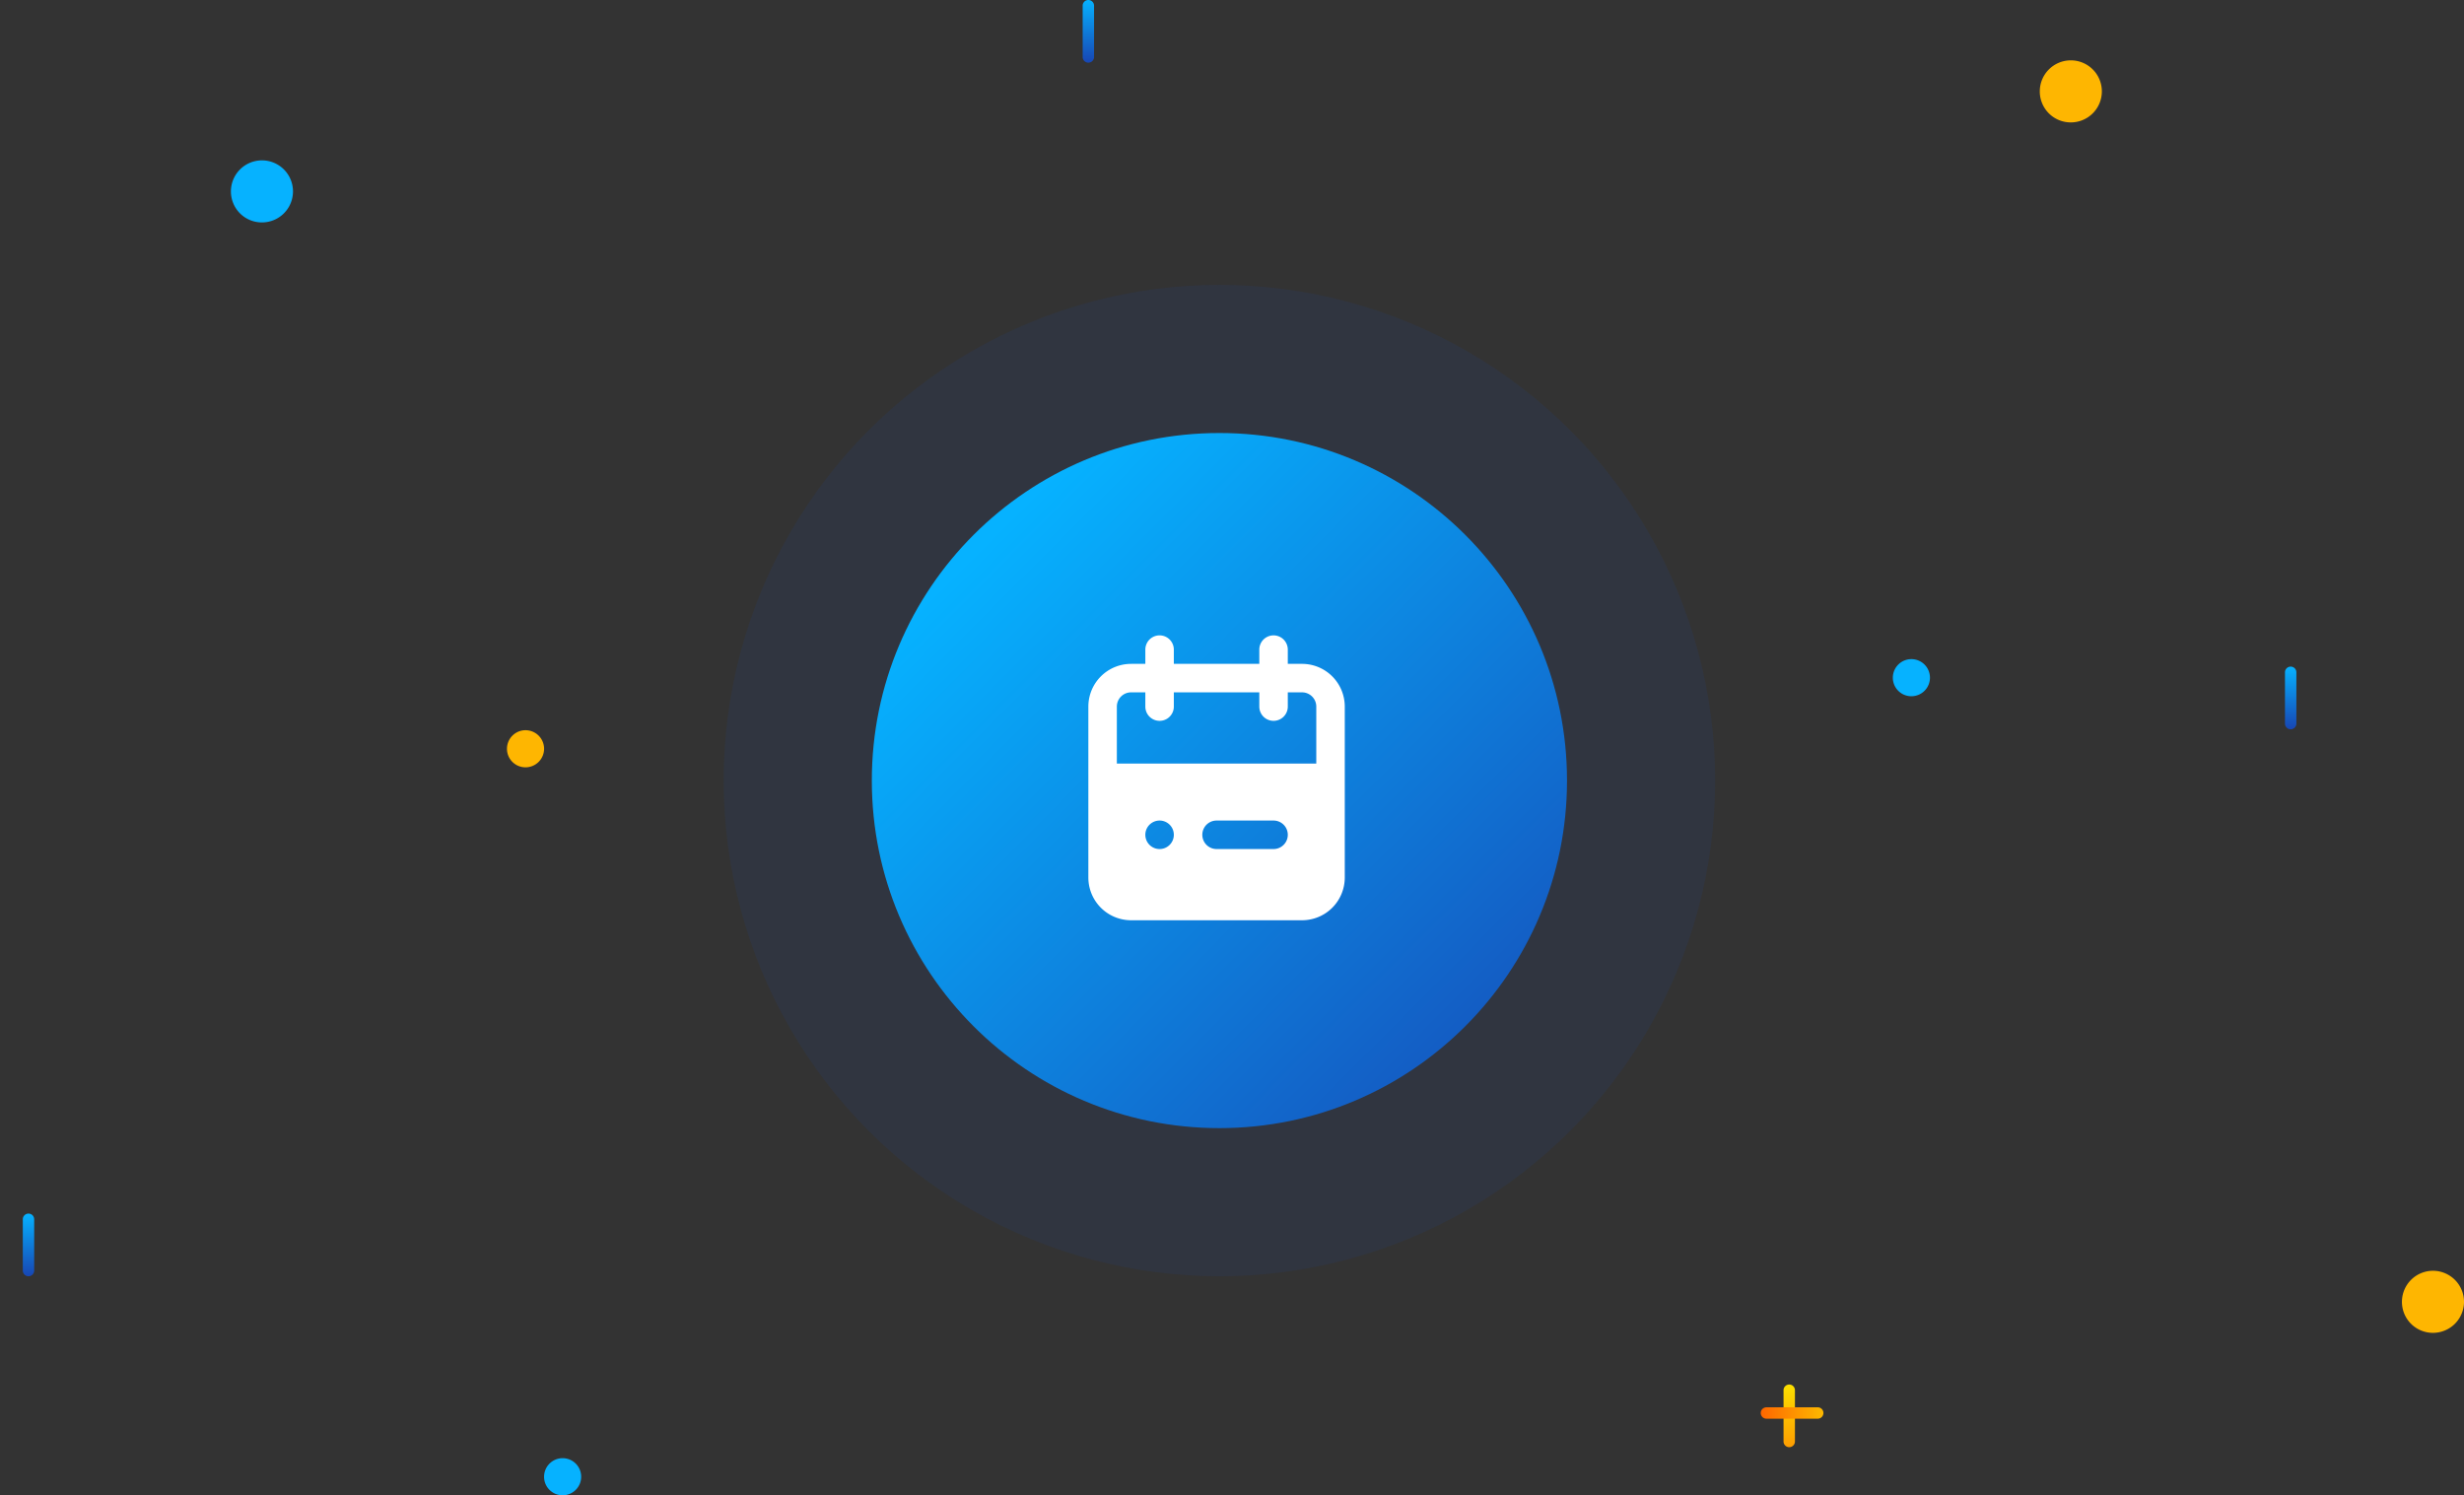 <svg xmlns="http://www.w3.org/2000/svg" xmlns:xlink="http://www.w3.org/1999/xlink" width="432.417" height="262.439" viewBox="0 0 432.417 262.439">
  <rect x="0" y="0" width="432.417" height="262.439" fill="#333333" stroke="none"/>
  <defs>
    <linearGradient id="linear-gradient" x1="0.139" y1="0.179" x2="1.026" y2="1.062" gradientUnits="objectBoundingBox">
      <stop offset="0" stop-color="#06b2ff"/>
      <stop offset="1" stop-color="#1746b4"/>
    </linearGradient>
    <linearGradient id="linear-gradient-2" x1="0.5" y1="0" x2="0.5" y2="1" xlink:href="#linear-gradient"/>
    <linearGradient id="linear-gradient-6" x1="0.5" x2="0.5" y2="1" gradientUnits="objectBoundingBox">
      <stop offset="0" stop-color="#fce000"/>
      <stop offset="1" stop-color="#fe9d01"/>
    </linearGradient>
    <linearGradient id="linear-gradient-7" x1="0.5" x2="0.5" y2="1" gradientUnits="objectBoundingBox">
      <stop offset="0" stop-color="#fcb900"/>
      <stop offset="1" stop-color="#fe6600"/>
    </linearGradient>
  </defs>
  <g id="Group_18763" data-name="Group 18763" transform="translate(-438 -1206)">
    <circle id="Ellipse_408" data-name="Ellipse 408" cx="87" cy="87" r="87" transform="translate(565 1256)" fill="#1746b4" opacity="0.1"/>
    <circle id="Ellipse_407" data-name="Ellipse 407" cx="61" cy="61" r="61" transform="translate(591 1282)" fill="url(#linear-gradient)"/>
    <g id="Group_18753" data-name="Group 18753" transform="translate(223.296 -8538.697)">
      <g id="Group_18625" data-name="Group 18625" transform="translate(303.083 9872.266)">
        <path id="Path_33953" data-name="Path 33953" d="M535.8,461.256a3.256,3.256,0,1,1,3.256,3.256A3.246,3.246,0,0,1,535.8,461.256Z" transform="translate(-535.208 -457.408)" fill="#feb601"/>
      </g>
      <g id="Group_18626" data-name="Group 18626" transform="translate(546.295 9859.731)">
        <path id="Path_33955" data-name="Path 33955" d="M768.5,344.556a3.256,3.256,0,1,1,3.256,3.256A3.246,3.246,0,0,1,768.5,344.556Z" transform="translate(-767.908 -340.649)" fill="#06b2ff"/>
      </g>
      <g id="Group_18755" data-name="Group 18755" transform="translate(309.594 9999.975)">
        <path id="Path_33955-2" data-name="Path 33955" d="M768.5,344.556a3.256,3.256,0,1,1,3.256,3.256A3.246,3.246,0,0,1,768.5,344.556Z" transform="translate(-767.908 -340.649)" fill="#06b2ff"/>
      </g>
      <g id="Group_18627" data-name="Group 18627" transform="translate(635.638 9967.143)">
        <path id="Path_33957" data-name="Path 33957" d="M781.7,649.846a5.446,5.446,0,1,1,5.446,5.446A5.431,5.431,0,0,1,781.7,649.846Z" transform="translate(-781.108 -643.808)" fill="#feb601"/>
      </g>
      <g id="Group_18756" data-name="Group 18756" transform="translate(254.638 9772.251)">
        <path id="Path_33957-2" data-name="Path 33957" d="M781.7,649.846a5.446,5.446,0,1,1,5.446,5.446A5.431,5.431,0,0,1,781.7,649.846Z" transform="translate(-781.108 -643.808)" fill="#06b2ff"/>
      </g>
      <g id="Group_18754" data-name="Group 18754" transform="translate(572.083 9754.697)">
        <path id="Path_33957-3" data-name="Path 33957" d="M781.7,649.846a5.446,5.446,0,1,1,5.446,5.446A5.431,5.431,0,0,1,781.7,649.846Z" transform="translate(-781.108 -643.808)" fill="#feb601"/>
      </g>
    </g>
    <g id="Group_18757" data-name="Group 18757" transform="translate(56 5)">
      <path id="Line_79" data-name="Line 79" d="M0,10A1,1,0,0,1-1,9V0A1,1,0,0,1,0-1,1,1,0,0,1,1,0V9A1,1,0,0,1,0,10Z" transform="translate(784 1319)" fill="url(#linear-gradient-2)"/>
      <path id="Line_80" data-name="Line 80" d="M0,10A1,1,0,0,1-1,9V0A1,1,0,0,1,0-1,1,1,0,0,1,1,0V9A1,1,0,0,1,0,10Z" transform="translate(789 1323) rotate(90)" fill="url(#linear-gradient-2)"/>
    </g>
    <g id="Group_18758" data-name="Group 18758" transform="translate(-155 -112)">
      <path id="Line_79-2" data-name="Line 79" d="M0,10A1,1,0,0,1-1,9V0A1,1,0,0,1,0-1,1,1,0,0,1,1,0V9A1,1,0,0,1,0,10Z" transform="translate(784 1319)" fill="url(#linear-gradient-2)"/>
      <path id="Line_80-2" data-name="Line 80" d="M0,10A1,1,0,0,1-1,9V0A1,1,0,0,1,0-1,1,1,0,0,1,1,0V9A1,1,0,0,1,0,10Z" transform="translate(789 1323) rotate(90)" fill="url(#linear-gradient-2)"/>
    </g>
    <g id="Group_18760" data-name="Group 18760" transform="translate(-32 131)">
      <path id="Line_79-3" data-name="Line 79" d="M0,10A1,1,0,0,1-1,9V0A1,1,0,0,1,0-1,1,1,0,0,1,1,0V9A1,1,0,0,1,0,10Z" transform="translate(784 1319)" fill="url(#linear-gradient-6)"/>
      <path id="Line_80-3" data-name="Line 80" d="M0,10A1,1,0,0,1-1,9V0A1,1,0,0,1,0-1,1,1,0,0,1,1,0V9A1,1,0,0,1,0,10Z" transform="translate(789 1323) rotate(90)" fill="url(#linear-gradient-7)"/>
    </g>
    <g id="Group_18759" data-name="Group 18759" transform="translate(-341 101)">
      <path id="Line_79-4" data-name="Line 79" d="M0,10A1,1,0,0,1-1,9V0A1,1,0,0,1,0-1,1,1,0,0,1,1,0V9A1,1,0,0,1,0,10Z" transform="translate(784 1319)" fill="url(#linear-gradient-2)"/>
      <path id="Line_80-4" data-name="Line 80" d="M0,10A1,1,0,0,1-1,9V0A1,1,0,0,1,0-1,1,1,0,0,1,1,0V9A1,1,0,0,1,0,10Z" transform="translate(789 1323) rotate(90)" fill="url(#linear-gradient-2)"/>
    </g>
    <g id="calendar_20" transform="translate(603.4 1317.516)">
      <path id="Path_33959" data-name="Path 33959" d="M63.1,5H60.6V2.5a2.5,2.5,0,1,0-5,0V5h-15V2.5a2.5,2.5,0,0,0-5,0V5H33.1a7.5,7.5,0,0,0-7.5,7.5v30A7.5,7.5,0,0,0,33.1,50h30a7.5,7.5,0,0,0,7.5-7.5v-30A7.5,7.5,0,0,0,63.1,5Zm-25,32.5A2.5,2.5,0,1,1,40.6,35,2.5,2.5,0,0,1,38.1,37.5Zm20,0h-10a2.5,2.5,0,0,1,0-5h10a2.5,2.5,0,1,1,0,5Zm7.5-15h-35v-10A2.5,2.5,0,0,1,33.1,10h2.5v2.5a2.5,2.5,0,0,0,5,0V10h15v2.5a2.5,2.5,0,1,0,5,0V10h2.5a2.5,2.5,0,0,1,2.5,2.5Z" transform="translate(0)" fill="#fff"/>
    </g>
  </g>
</svg>
